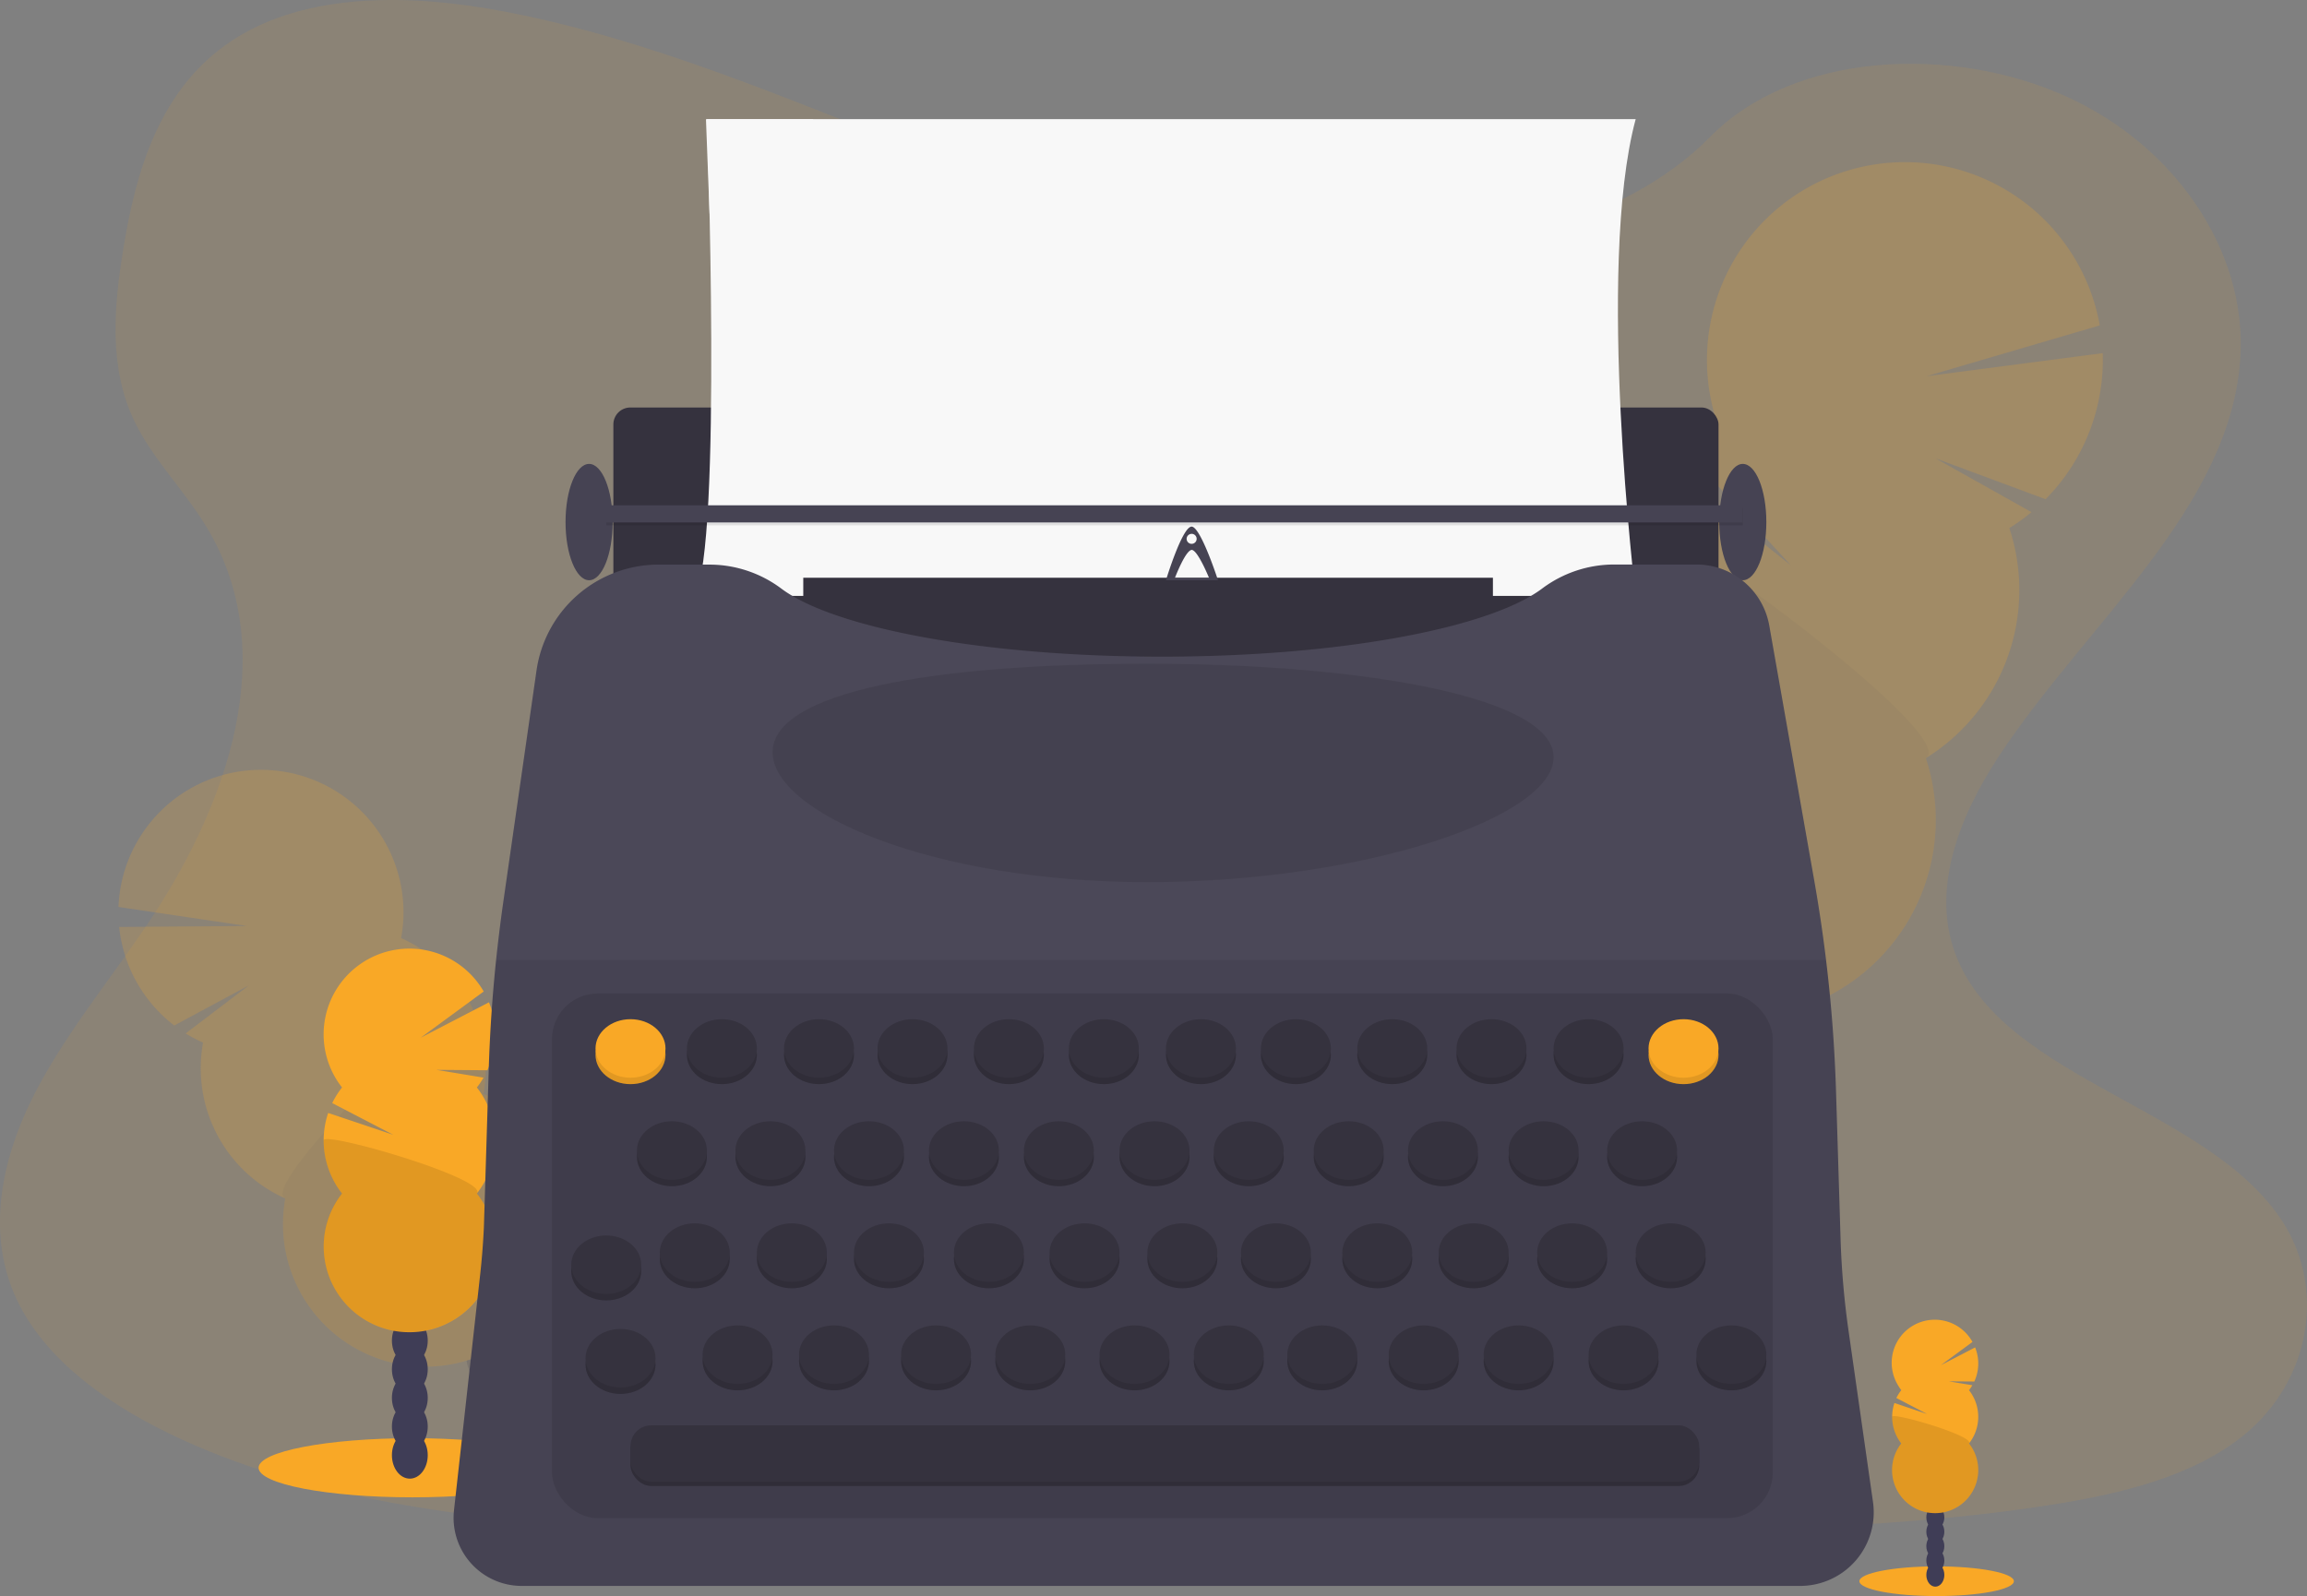 <svg xmlns="http://www.w3.org/2000/svg" viewBox="0 0 1009.54 698.63"><rect x="0" y="0" width="1009.54" height="698.63" fill="#808080" stroke="none"/><defs><style>.cls-1,.cls-4{fill:#f9a826;}.cls-1,.cls-5{opacity:0.1;}.cls-1,.cls-10,.cls-5,.cls-8{isolation:isolate;}.cls-2{opacity:0.2;}.cls-3{fill:#3f3d56;}.cls-6{fill:#35323e;}.cls-10,.cls-7{fill:#fff;}.cls-10,.cls-8{opacity:0.03;}.cls-9{fill:#464353;}.cls-11{fill:#444053;}</style></defs><g id="Layer_2" data-name="Layer 2"><g id="e5ba4dba-d7c6-4394-adcb-ad50fd27ea2d"><path class="cls-1" d="M586.55,111.4c-64.72-2.25-126.36-23.14-185.22-46S284.17,17.21,221,5.1C180.37-2.69,133.9-3.79,101.17,18,69.66,39,59.48,75.13,54,108.71c-4.12,25.26-6.54,51.84,4.74,75.49,7.84,16.42,21.74,30.22,31.36,46,33.47,54.72,9.81,122.2-26.45,175.63-17,25.07-36.75,49-49.88,75.66s-19.2,57.25-7.71,84.47c11.38,27,38.51,47.24,67.9,61.49,59.69,28.94,130,37.23,198.61,41.92,151.83,10.39,304.46,5.89,456.69,1.39,56.34-1.67,112.92-3.36,168.34-12.07,30.78-4.84,62.55-12.52,84.9-31,28.36-23.53,35.39-63.38,16.38-92.88C967,485.27,878.89,473,856.58,419.86c-12.26-29.23.33-61.8,18.16-88.91C913,272.79,977.07,221.76,980.44,155.28c2.32-45.67-28.49-91.4-76.13-113-49.93-22.65-119.18-19.8-156,17.69C710.36,98.53,643.7,113.38,586.55,111.4Z"/><g class="cls-2"><path class="cls-3" d="M249,627.27a23.25,23.25,0,0,1,1.5,3.57q-12,4.53-24,9.5c-.17-.29-.34-.6-.5-.91A20.56,20.56,0,0,1,223.47,629c.21-4.69,2.29-8.73,6-10.68s8.21-1.41,12.2,1A20.7,20.7,0,0,1,249,627.27Z"/><ellipse class="cls-3" cx="227.73" cy="614.92" rx="13.02" ry="17.05" transform="translate(-260.81 177.52) rotate(-27.84)"/><ellipse class="cls-3" cx="218" cy="596.49" rx="13.02" ry="17.05" transform="translate(-253.33 170.85) rotate(-27.84)"/><ellipse class="cls-3" cx="208.27" cy="578.07" rx="13.02" ry="17.05" transform="translate(-245.86 164.17) rotate(-27.84)"/><ellipse class="cls-3" cx="198.53" cy="559.65" rx="13.02" ry="17.05" transform="translate(-238.38 157.49) rotate(-27.84)"/><path class="cls-4" d="M88.84,456.36a63.55,63.55,0,0,1-7.62-4l27.63-21L76.26,448.89a62.49,62.49,0,0,1-24.13-43.15l55.92-.41L51.85,397a62.38,62.38,0,0,1,124.68,4.71,63.42,63.42,0,0,1-1,8.91,61.88,61.88,0,0,1,11.6,6.74l-28.49,41.14,34.45-36.17a62.42,62.42,0,0,1,18.46,56.49,62.38,62.38,0,1,1-86.7,45.78,62.39,62.39,0,0,1-36-68.19Z"/><path class="cls-5" d="M205.35,438.44a62.07,62.07,0,0,1,6.21,40.33,62.38,62.38,0,1,1-86.7,45.78C112.51,519.07,202.08,432.25,205.35,438.44Z"/></g><g class="cls-2"><path class="cls-3" d="M691.54,496.75a33.19,33.19,0,0,0-1.38,5.2q17.43,3.92,34.85,8.49c.18-.43.36-.89.53-1.35a28.43,28.43,0,0,0,1.39-14.87c-1.19-6.4-4.82-11.56-10.31-13.55s-11.56-.37-16.58,3.76A28.66,28.66,0,0,0,691.54,496.75Z"/><ellipse class="cls-3" cx="718.41" cy="475.72" rx="23.67" ry="18.08" transform="translate(26.03 988.58) rotate(-70.04)"/><ellipse class="cls-3" cx="727.2" cy="447.72" rx="23.66" ry="18.07" transform="translate(58.83 979.28) rotate(-70.11)"/><ellipse class="cls-3" cx="738.16" cy="421.33" rx="23.67" ry="18.08" transform="translate(90.16 971.32) rotate(-70.04)"/><ellipse class="cls-3" cx="748.04" cy="394.14" rx="23.67" ry="18.08" transform="translate(122.22 962.7) rotate(-70.04)"/><path class="cls-4" d="M879.26,231.17a84.59,84.59,0,0,0,9.72-7l-42-23.55,48.17,17.9a86.68,86.68,0,0,0,25-63.94l-77,10.08,75.71-22.22a86.62,86.62,0,0,0-170.57,30.3,87.74,87.74,0,0,0,3,12,87.93,87.93,0,0,0-14.67,11.47l47,51.17-54.27-43.21a86.67,86.67,0,0,0-14.6,81.22,86.61,86.61,0,1,0,128,46.48,86.62,86.62,0,0,0,36.56-100.67Z"/><path class="cls-5" d="M715.59,228.69a86.3,86.3,0,0,0-.86,56.67,86.61,86.61,0,1,0,128,46.48C858.64,322,718.91,219.56,715.59,228.69Z"/></g><ellipse class="cls-4" cx="180.47" cy="642.47" rx="67.3" ry="12.94"/><ellipse class="cls-3" cx="179.34" cy="636.97" rx="7.84" ry="10.26"/><ellipse class="cls-3" cx="179.34" cy="624.43" rx="7.84" ry="10.26"/><ellipse class="cls-3" cx="179.34" cy="611.89" rx="7.84" ry="10.26"/><ellipse class="cls-3" cx="179.34" cy="599.36" rx="7.84" ry="10.26"/><ellipse class="cls-3" cx="179.34" cy="586.82" rx="7.84" ry="10.26"/><ellipse class="cls-3" cx="179.34" cy="574.28" rx="7.84" ry="10.26"/><ellipse class="cls-3" cx="179.34" cy="561.75" rx="7.84" ry="10.26"/><path class="cls-4" d="M208.68,476a35.65,35.65,0,0,0,2.91-4.3L191,468.3l22.26.17a37.5,37.5,0,0,0,.72-29.74l-29.87,15.49L211.67,434a37.54,37.54,0,1,0-62,42,37.59,37.59,0,0,0-4.29,6.84l26.73,13.89-28.5-9.57a37.58,37.58,0,0,0,6.06,35.25,37.53,37.53,0,1,0,59,0,37.53,37.53,0,0,0,0-46.41Z"/><path class="cls-5" d="M141.64,499.15a37.4,37.4,0,0,0,8,23.21,37.53,37.53,0,1,0,59,0C213.71,516,141.64,495,141.64,499.15Z"/><rect class="cls-6" x="268.41" y="178.37" width="483.61" height="104.35" rx="7.42"/><path class="cls-7" d="M309.34,52.15S316.21,239,304,260.85H715.77s-17.49-143.71,0-208.7Z"/><path class="cls-8" d="M309.34,52.15S316.21,239,304,260.85H715.77s-17.49-143.71,0-208.7Z"/><rect class="cls-6" x="351.51" y="252.89" width="301.79" height="37.49"/><path class="cls-9" d="M787.67,694.19H228.31a29.82,29.82,0,0,1-29.82-29.81,30.45,30.45,0,0,1,.18-3.31L210.11,558q1.14-10.28,1.63-20.61l2.15-69.9q.75-23.69,3.2-47.26,1.29-12.21,3-24.39L234.8,293.34a54,54,0,0,1,53.4-46.2h22.34A52.5,52.5,0,0,1,342,257.71c23.14,17.27,88.88,29.73,166.38,29.73S651.58,275,674.77,257.67a52.54,52.54,0,0,1,31.41-10.57h36.19a32.35,32.35,0,0,1,31.86,26.74l19.75,112q3,17.09,5.09,34.3,3.48,28.64,4.37,57.51l2,65A365.4,365.4,0,0,0,809,583.07l10.61,74.31a32.21,32.21,0,0,1-31.89,36.81Z"/><rect class="cls-5" x="241.55" y="434.88" width="534.22" height="229.63" rx="19.96"/><ellipse class="cls-4" cx="275.91" cy="461.74" rx="15.31" ry="12.81"/><ellipse class="cls-5" cx="275.91" cy="461.74" rx="15.31" ry="12.81"/><ellipse class="cls-4" cx="275.91" cy="458.93" rx="15.31" ry="12.81"/><ellipse class="cls-6" cx="294.03" cy="506.42" rx="15.31" ry="12.81"/><ellipse class="cls-5" cx="294.03" cy="506.42" rx="15.31" ry="12.81"/><ellipse class="cls-6" cx="294.03" cy="503.61" rx="15.31" ry="12.81"/><ellipse class="cls-6" cx="304.03" cy="551.1" rx="15.31" ry="12.81"/><ellipse class="cls-5" cx="304.03" cy="551.1" rx="15.31" ry="12.81"/><ellipse class="cls-6" cx="304.03" cy="548.29" rx="15.31" ry="12.81"/><ellipse class="cls-6" cx="265.29" cy="556.41" rx="15.31" ry="12.81"/><ellipse class="cls-5" cx="265.29" cy="556.41" rx="15.31" ry="12.81"/><ellipse class="cls-6" cx="265.29" cy="553.6" rx="15.31" ry="12.81"/><ellipse class="cls-6" cx="322.77" cy="595.77" rx="15.31" ry="12.81"/><ellipse class="cls-5" cx="322.77" cy="595.77" rx="15.31" ry="12.81"/><ellipse class="cls-6" cx="322.77" cy="592.96" rx="15.31" ry="12.81"/><ellipse class="cls-6" cx="271.54" cy="597.34" rx="15.31" ry="12.81"/><ellipse class="cls-5" cx="271.54" cy="597.34" rx="15.31" ry="12.81"/><ellipse class="cls-6" cx="271.54" cy="594.52" rx="15.31" ry="12.81"/><ellipse class="cls-6" cx="364.95" cy="595.77" rx="15.31" ry="12.81"/><ellipse class="cls-5" cx="364.95" cy="595.77" rx="15.31" ry="12.81"/><ellipse class="cls-6" cx="364.95" cy="592.96" rx="15.31" ry="12.81"/><ellipse class="cls-6" cx="409.62" cy="595.77" rx="15.31" ry="12.81"/><ellipse class="cls-5" cx="409.62" cy="595.77" rx="15.31" ry="12.81"/><ellipse class="cls-6" cx="409.62" cy="592.96" rx="15.31" ry="12.81"/><ellipse class="cls-6" cx="450.86" cy="595.77" rx="15.31" ry="12.81"/><ellipse class="cls-5" cx="450.86" cy="595.77" rx="15.31" ry="12.81"/><ellipse class="cls-6" cx="450.86" cy="592.96" rx="15.31" ry="12.81"/><ellipse class="cls-6" cx="496.47" cy="595.77" rx="15.31" ry="12.81"/><ellipse class="cls-5" cx="496.47" cy="595.77" rx="15.31" ry="12.81"/><ellipse class="cls-6" cx="496.47" cy="592.96" rx="15.31" ry="12.81"/><ellipse class="cls-6" cx="537.71" cy="595.77" rx="15.31" ry="12.81"/><ellipse class="cls-5" cx="537.71" cy="595.77" rx="15.31" ry="12.81"/><ellipse class="cls-6" cx="537.71" cy="592.96" rx="15.31" ry="12.81"/><ellipse class="cls-6" cx="578.63" cy="595.77" rx="15.31" ry="12.81"/><ellipse class="cls-5" cx="578.63" cy="595.77" rx="15.31" ry="12.81"/><ellipse class="cls-6" cx="578.63" cy="592.96" rx="15.31" ry="12.81"/><ellipse class="cls-6" cx="623" cy="595.77" rx="15.31" ry="12.81"/><ellipse class="cls-5" cx="623" cy="595.77" rx="15.31" ry="12.81"/><ellipse class="cls-6" cx="623" cy="592.96" rx="15.31" ry="12.81"/><ellipse class="cls-6" cx="664.55" cy="595.77" rx="15.31" ry="12.81"/><ellipse class="cls-5" cx="664.55" cy="595.77" rx="15.31" ry="12.81"/><ellipse class="cls-6" cx="664.55" cy="592.96" rx="15.31" ry="12.81"/><ellipse class="cls-6" cx="710.47" cy="595.77" rx="15.31" ry="12.81"/><ellipse class="cls-5" cx="710.47" cy="595.77" rx="15.31" ry="12.81"/><ellipse class="cls-6" cx="710.47" cy="592.96" rx="15.31" ry="12.81"/><ellipse class="cls-6" cx="757.65" cy="595.77" rx="15.31" ry="12.81"/><ellipse class="cls-5" cx="757.65" cy="595.77" rx="15.31" ry="12.81"/><ellipse class="cls-6" cx="757.65" cy="592.96" rx="15.31" ry="12.81"/><ellipse class="cls-6" cx="346.52" cy="551.1" rx="15.31" ry="12.81"/><ellipse class="cls-5" cx="346.52" cy="551.1" rx="15.31" ry="12.81"/><ellipse class="cls-6" cx="346.52" cy="548.29" rx="15.31" ry="12.81"/><ellipse class="cls-6" cx="389" cy="551.1" rx="15.31" ry="12.81"/><ellipse class="cls-5" cx="389" cy="551.1" rx="15.31" ry="12.81"/><ellipse class="cls-6" cx="389" cy="548.29" rx="15.31" ry="12.81"/><ellipse class="cls-6" cx="432.74" cy="551.1" rx="15.31" ry="12.81"/><ellipse class="cls-5" cx="432.74" cy="551.1" rx="15.31" ry="12.81"/><ellipse class="cls-6" cx="432.74" cy="548.29" rx="15.31" ry="12.81"/><ellipse class="cls-6" cx="474.6" cy="551.1" rx="15.31" ry="12.81"/><ellipse class="cls-5" cx="474.6" cy="551.1" rx="15.31" ry="12.81"/><ellipse class="cls-6" cx="474.6" cy="548.29" rx="15.31" ry="12.81"/><ellipse class="cls-6" cx="517.4" cy="551.1" rx="15.31" ry="12.81"/><ellipse class="cls-5" cx="517.4" cy="551.1" rx="15.31" ry="12.81"/><ellipse class="cls-6" cx="517.4" cy="548.29" rx="15.31" ry="12.81"/><ellipse class="cls-6" cx="558.33" cy="551.1" rx="15.31" ry="12.81"/><ellipse class="cls-5" cx="558.33" cy="551.1" rx="15.31" ry="12.81"/><ellipse class="cls-6" cx="558.33" cy="548.29" rx="15.31" ry="12.81"/><ellipse class="cls-6" cx="602.69" cy="551.1" rx="15.31" ry="12.81"/><ellipse class="cls-5" cx="602.69" cy="551.1" rx="15.31" ry="12.81"/><ellipse class="cls-6" cx="602.69" cy="548.29" rx="15.31" ry="12.81"/><ellipse class="cls-6" cx="644.87" cy="551.1" rx="15.31" ry="12.81"/><ellipse class="cls-5" cx="644.87" cy="551.1" rx="15.31" ry="12.81"/><ellipse class="cls-6" cx="644.87" cy="548.29" rx="15.31" ry="12.81"/><ellipse class="cls-6" cx="687.98" cy="551.1" rx="15.31" ry="12.81"/><ellipse class="cls-5" cx="687.98" cy="551.1" rx="15.31" ry="12.81"/><ellipse class="cls-6" cx="687.98" cy="548.29" rx="15.31" ry="12.81"/><ellipse class="cls-6" cx="731.09" cy="551.1" rx="15.31" ry="12.81"/><ellipse class="cls-5" cx="731.09" cy="551.1" rx="15.31" ry="12.81"/><ellipse class="cls-6" cx="731.09" cy="548.29" rx="15.31" ry="12.81"/><ellipse class="cls-6" cx="337.14" cy="506.42" rx="15.31" ry="12.81"/><ellipse class="cls-5" cx="337.14" cy="506.42" rx="15.31" ry="12.81"/><ellipse class="cls-6" cx="337.14" cy="503.61" rx="15.31" ry="12.81"/><ellipse class="cls-6" cx="380.26" cy="506.42" rx="15.31" ry="12.81"/><ellipse class="cls-5" cx="380.26" cy="506.42" rx="15.31" ry="12.81"/><ellipse class="cls-6" cx="380.26" cy="503.61" rx="15.31" ry="12.81"/><ellipse class="cls-6" cx="421.81" cy="506.42" rx="15.31" ry="12.81"/><ellipse class="cls-5" cx="421.81" cy="506.42" rx="15.31" ry="12.81"/><ellipse class="cls-6" cx="421.81" cy="503.61" rx="15.31" ry="12.81"/><ellipse class="cls-6" cx="463.36" cy="506.42" rx="15.31" ry="12.81"/><ellipse class="cls-5" cx="463.36" cy="506.42" rx="15.31" ry="12.81"/><ellipse class="cls-6" cx="463.36" cy="503.61" rx="15.31" ry="12.81"/><ellipse class="cls-6" cx="505.22" cy="506.42" rx="15.31" ry="12.81"/><ellipse class="cls-5" cx="505.22" cy="506.42" rx="15.31" ry="12.81"/><ellipse class="cls-6" cx="505.22" cy="503.61" rx="15.31" ry="12.81"/><ellipse class="cls-6" cx="546.46" cy="506.42" rx="15.31" ry="12.81"/><ellipse class="cls-5" cx="546.46" cy="506.42" rx="15.31" ry="12.81"/><ellipse class="cls-6" cx="546.46" cy="503.61" rx="15.31" ry="12.81"/><ellipse class="cls-6" cx="590.19" cy="506.42" rx="15.31" ry="12.81"/><ellipse class="cls-5" cx="590.19" cy="506.42" rx="15.31" ry="12.81"/><ellipse class="cls-6" cx="590.19" cy="503.61" rx="15.31" ry="12.81"/><ellipse class="cls-6" cx="631.43" cy="506.42" rx="15.31" ry="12.81"/><ellipse class="cls-5" cx="631.43" cy="506.42" rx="15.31" ry="12.81"/><ellipse class="cls-6" cx="631.43" cy="503.61" rx="15.31" ry="12.81"/><ellipse class="cls-6" cx="675.48" cy="506.42" rx="15.31" ry="12.81"/><ellipse class="cls-5" cx="675.48" cy="506.42" rx="15.31" ry="12.81"/><ellipse class="cls-6" cx="675.48" cy="503.61" rx="15.31" ry="12.81"/><ellipse class="cls-6" cx="718.59" cy="506.42" rx="15.31" ry="12.81"/><ellipse class="cls-5" cx="718.59" cy="506.42" rx="15.31" ry="12.81"/><ellipse class="cls-6" cx="718.59" cy="503.61" rx="15.31" ry="12.81"/><ellipse class="cls-6" cx="315.9" cy="461.74" rx="15.31" ry="12.81"/><ellipse class="cls-5" cx="315.9" cy="461.74" rx="15.31" ry="12.81"/><ellipse class="cls-6" cx="315.9" cy="458.93" rx="15.31" ry="12.81"/><ellipse class="cls-6" cx="358.39" cy="461.74" rx="15.31" ry="12.81"/><ellipse class="cls-5" cx="358.39" cy="461.74" rx="15.31" ry="12.81"/><ellipse class="cls-6" cx="358.39" cy="458.93" rx="15.31" ry="12.81"/><ellipse class="cls-6" cx="399.31" cy="461.74" rx="15.31" ry="12.81"/><ellipse class="cls-5" cx="399.31" cy="461.74" rx="15.31" ry="12.81"/><ellipse class="cls-6" cx="399.31" cy="458.93" rx="15.31" ry="12.81"/><ellipse class="cls-6" cx="441.49" cy="461.74" rx="15.31" ry="12.81"/><ellipse class="cls-5" cx="441.49" cy="461.74" rx="15.31" ry="12.81"/><ellipse class="cls-6" cx="441.49" cy="458.93" rx="15.31" ry="12.81"/><ellipse class="cls-6" cx="483.04" cy="461.74" rx="15.31" ry="12.81"/><ellipse class="cls-5" cx="483.04" cy="461.74" rx="15.31" ry="12.81"/><ellipse class="cls-6" cx="483.04" cy="458.93" rx="15.31" ry="12.81"/><ellipse class="cls-6" cx="525.53" cy="461.74" rx="15.31" ry="12.81"/><ellipse class="cls-5" cx="525.53" cy="461.74" rx="15.31" ry="12.81"/><ellipse class="cls-6" cx="525.53" cy="458.93" rx="15.31" ry="12.81"/><ellipse class="cls-6" cx="567.08" cy="461.74" rx="15.31" ry="12.81"/><ellipse class="cls-5" cx="567.08" cy="461.74" rx="15.31" ry="12.81"/><ellipse class="cls-6" cx="567.08" cy="458.93" rx="15.31" ry="12.81"/><ellipse class="cls-6" cx="609.25" cy="461.74" rx="15.31" ry="12.81"/><ellipse class="cls-5" cx="609.25" cy="461.74" rx="15.31" ry="12.81"/><ellipse class="cls-6" cx="609.25" cy="458.93" rx="15.31" ry="12.81"/><ellipse class="cls-6" cx="652.68" cy="461.74" rx="15.31" ry="12.81"/><ellipse class="cls-5" cx="652.68" cy="461.74" rx="15.31" ry="12.81"/><ellipse class="cls-6" cx="652.68" cy="458.93" rx="15.31" ry="12.81"/><ellipse class="cls-6" cx="695.16" cy="461.74" rx="15.31" ry="12.81"/><ellipse class="cls-5" cx="695.16" cy="461.74" rx="15.31" ry="12.81"/><ellipse class="cls-6" cx="695.16" cy="458.93" rx="15.31" ry="12.81"/><ellipse class="cls-4" cx="736.71" cy="461.74" rx="15.31" ry="12.81"/><ellipse class="cls-5" cx="736.71" cy="461.74" rx="15.31" ry="12.81"/><ellipse class="cls-4" cx="736.71" cy="458.93" rx="15.31" ry="12.81"/><rect class="cls-6" x="275.91" y="625.77" width="467.68" height="24.68" rx="9.07"/><rect class="cls-5" x="275.91" y="625.77" width="467.68" height="24.68" rx="9.07"/><rect class="cls-6" x="275.91" y="623.89" width="467.68" height="24.68" rx="9.07"/><path class="cls-5" d="M679.86,331.46c0,26.4-83.56,54.67-177.77,54.67s-164-30.46-164-56.86,69.81-38.74,164-38.74S679.86,305.06,679.86,331.46Z"/><ellipse class="cls-9" cx="762.64" cy="228.52" rx="10.31" ry="25.46"/><ellipse class="cls-9" cx="257.79" cy="228.52" rx="10.31" ry="25.46"/><rect class="cls-5" x="265.29" y="222.43" width="497.35" height="7.5"/><rect class="cls-9" x="265.29" y="221.18" width="497.35" height="7.5"/><path class="cls-9" d="M521.77,230.55C517.7,229.3,510.21,254,510.21,254H533S525.84,231.8,521.77,230.55Zm-.32,3.12a2.19,2.19,0,1,1-2.18,2.2h0a2.19,2.19,0,0,1,2.19-2.19h0Zm.26,7.06c2.67.65,7.4,12.31,7.4,12.31h-15s4.94-13,7.66-12.31Z"/><path class="cls-10" d="M799.07,420.17h-582q1.29-12.21,3-24.39L234.78,293.3a54,54,0,0,1,53.4-46.2h22.34a52.5,52.5,0,0,1,31.41,10.57c23.14,17.27,88.88,29.73,166.38,29.73S651.58,275,674.77,257.67a52.54,52.54,0,0,1,31.41-10.57h36.19a32.35,32.35,0,0,1,31.86,26.74l19.75,112Q797,403,799.07,420.17Z"/><path class="cls-5" d="M320.05,58.19l1.66,6.71,2.16-1.3c-.48-3-1.22-5.83-1.9-6.48Z"/><path class="cls-5" d="M320,57.1a1.46,1.46,0,0,1,.51,0c1.59.49,3.66,14.25,2,15.51a6.3,6.3,0,0,1-2.79,1.21h-.24L319,69.23l-.39.25v-.19a12,12,0,0,0-2.26-10.19Z"/><path class="cls-11" d="M319,69.3l.53,4.59A6.38,6.38,0,0,0,323,72.61c1.64-1.26-.43-15-2-15.51-1.26-.39-3.47,1.18-4.35,1.85A11.87,11.87,0,0,1,319,69.3Z"/><polygon class="cls-7" points="308.93 52.16 310.5 93.51 355.98 52.16 308.93 52.16"/><polygon class="cls-8" points="308.93 52.16 310.5 93.51 355.98 52.16 308.93 52.16"/><ellipse class="cls-4" cx="847.47" cy="692.13" rx="33.8" ry="6.5"/><ellipse class="cls-3" cx="846.9" cy="689.37" rx="3.94" ry="5.15"/><ellipse class="cls-3" cx="846.9" cy="683.07" rx="3.94" ry="5.15"/><ellipse class="cls-3" cx="846.9" cy="676.77" rx="3.94" ry="5.15"/><ellipse class="cls-3" cx="846.9" cy="670.48" rx="3.94" ry="5.15"/><ellipse class="cls-3" cx="846.9" cy="664.18" rx="3.94" ry="5.15"/><ellipse class="cls-3" cx="846.9" cy="657.88" rx="3.94" ry="5.15"/><ellipse class="cls-3" cx="846.9" cy="651.59" rx="3.94" ry="5.15"/><path class="cls-4" d="M861.64,608.5a19.48,19.48,0,0,0,1.46-2.16l-10.33-1.7,11.18.08a18.77,18.77,0,0,0,.36-14.93l-15,7.78,13.84-10.17a18.85,18.85,0,1,0-32.55,19A18.65,18.65,0,0,0,832,608.5a20.34,20.34,0,0,0-2.15,3.43l13.43,7L829,614.12a19,19,0,0,0,3,17.71,18.85,18.85,0,1,0,29.64,0,18.85,18.85,0,0,0,0-23.31Z"/><path class="cls-5" d="M828,620.15a18.86,18.86,0,0,0,4,11.66,18.85,18.85,0,1,0,29.64,0C864.16,628.6,828,618,828,620.15Z"/></g></g></svg>